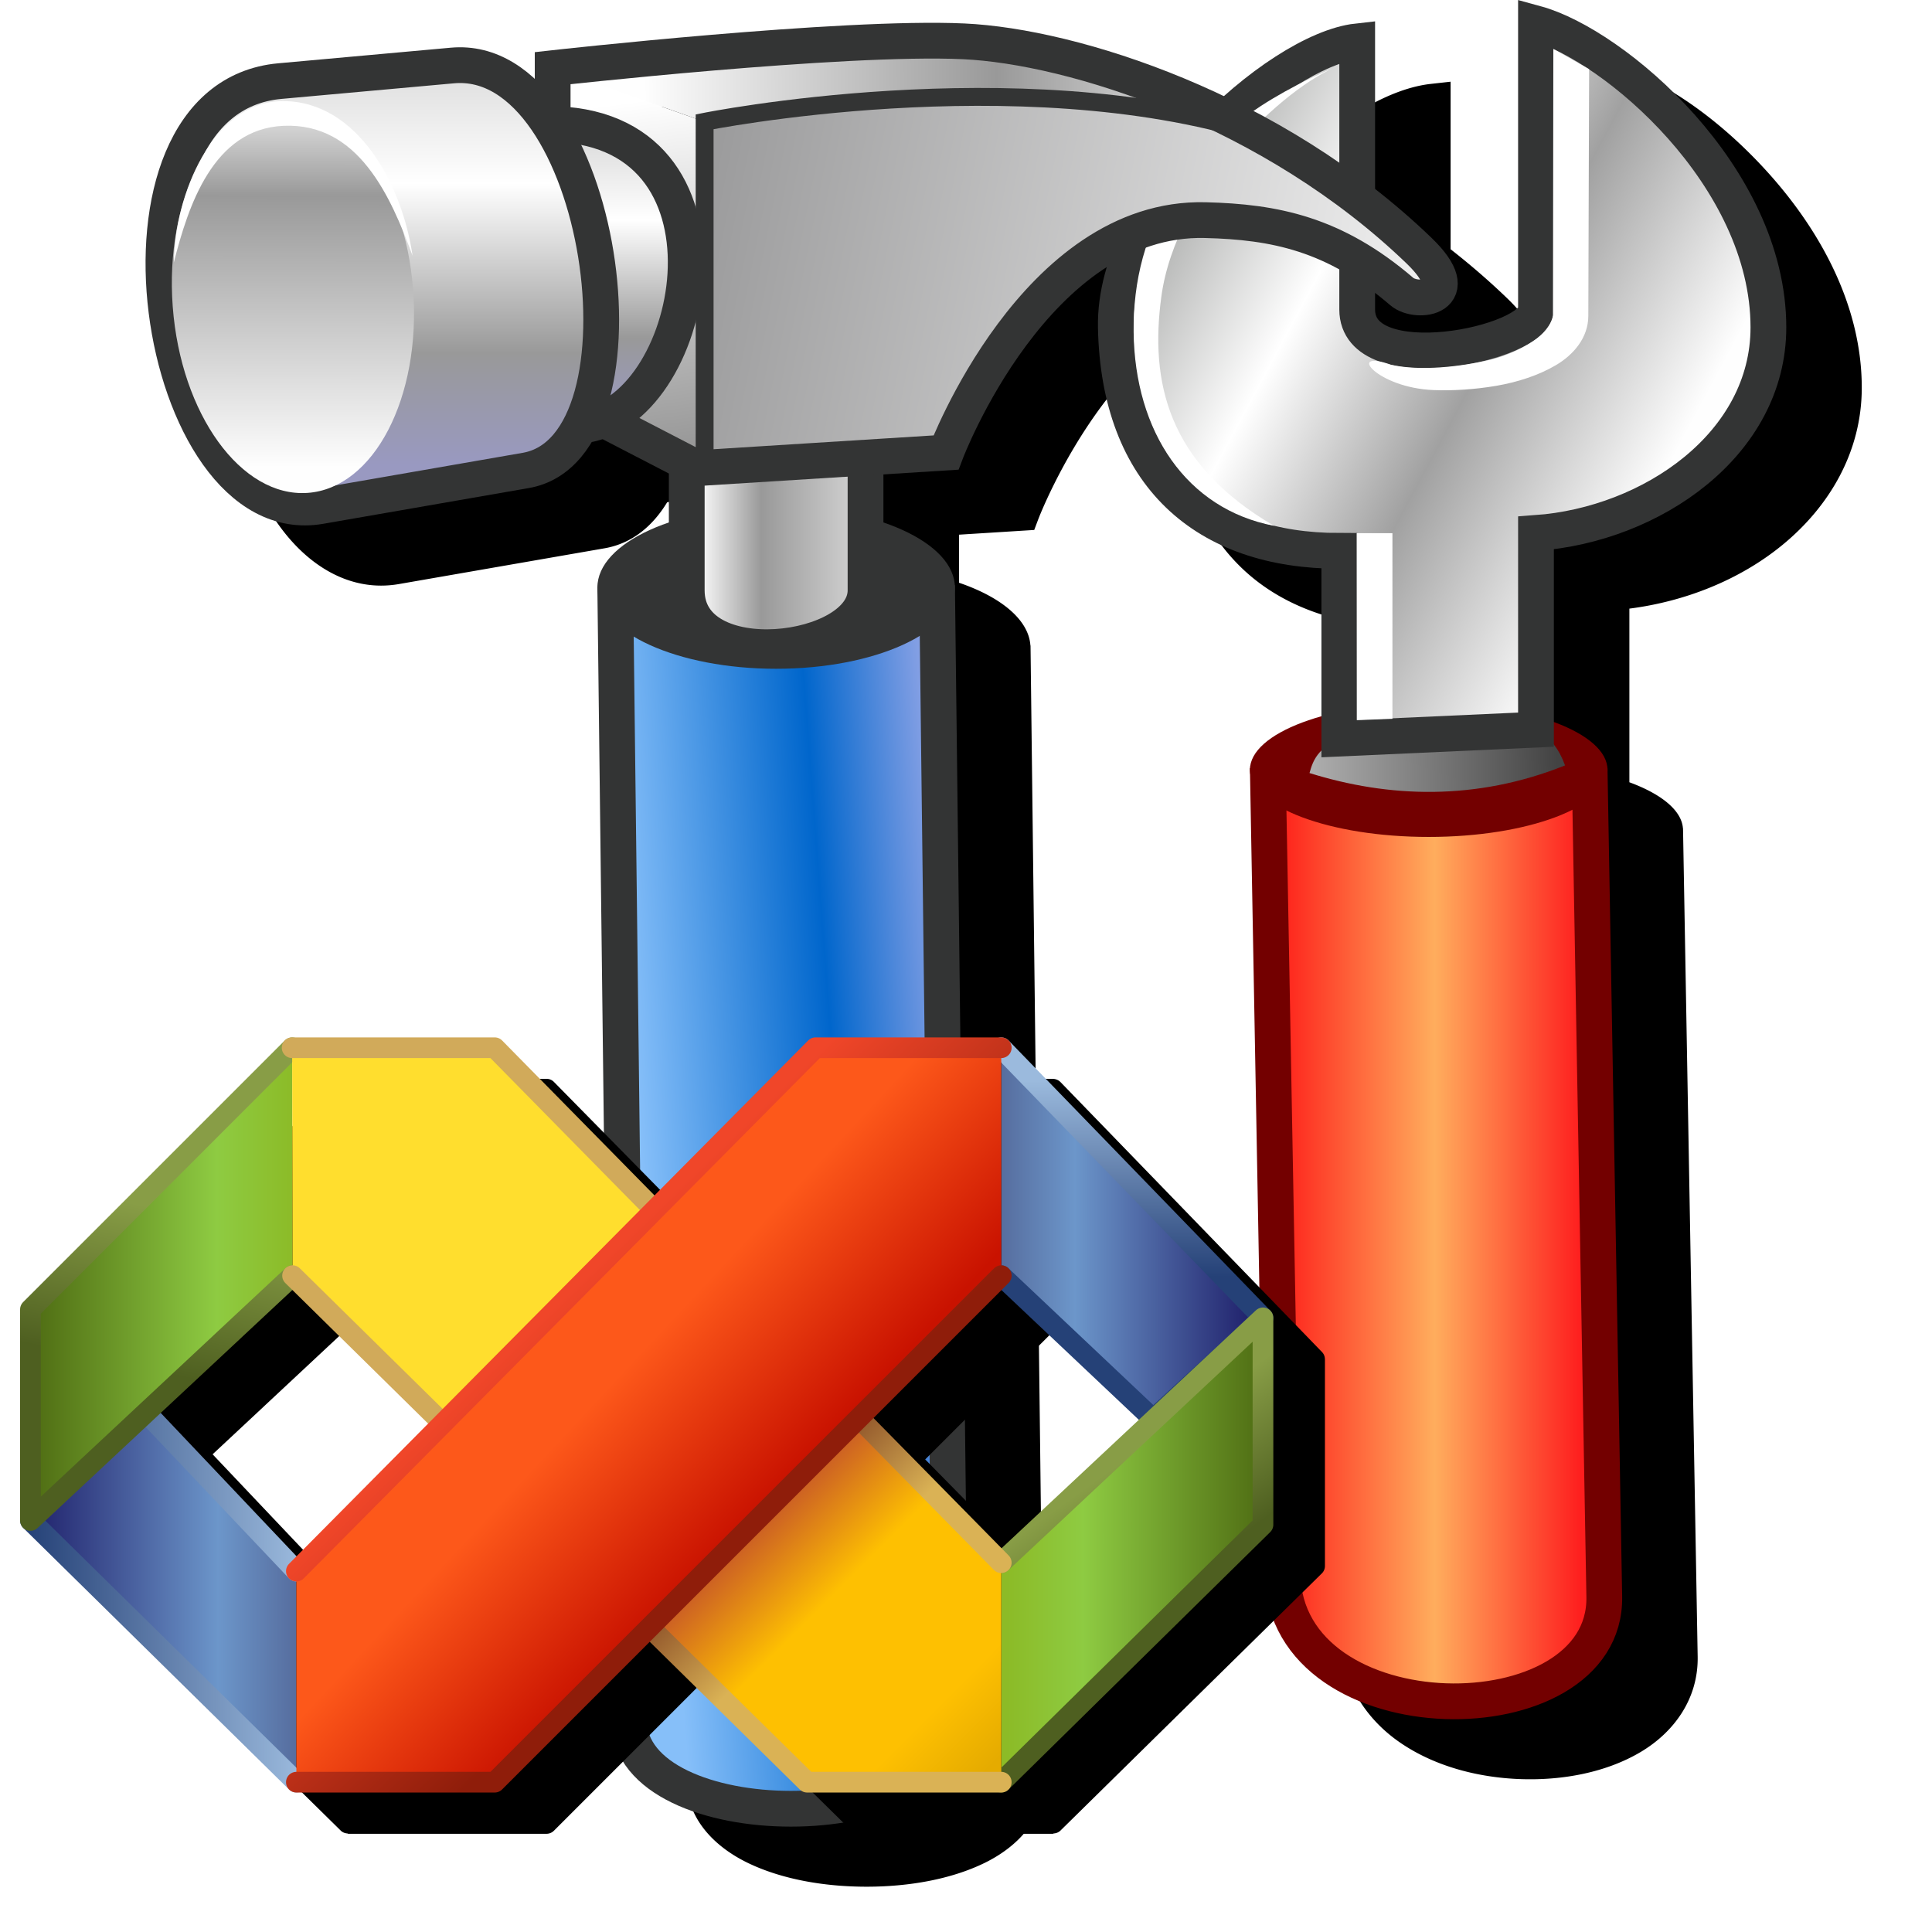 <svg version="1.1" viewBox="0 0 256 256" xmlns="http://www.w3.org/2000/svg" xmlns:xlink="http://www.w3.org/1999/xlink">
<defs>
<linearGradient id="linearGradient1260">
<stop stop-color="#ddd" offset="0"/>
<stop stop-color="#fff" offset=".291"/>
<stop stop-color="#999" offset=".717"/>
<stop stop-color="#9999c1" offset="1"/>
</linearGradient>
<linearGradient id="linearGradient1244" x1="-69.865" x2="-71.28" y1="26.488" y2="45.987" gradientTransform="matrix(1 0 0 .971 -2.707 -4.896)" gradientUnits="userSpaceOnUse">
<stop stop-color="#d2d2d2" offset="0"/>
<stop stop-color="#999" offset=".2"/>
<stop stop-color="#fefefe" offset="1"/>
</linearGradient>
<linearGradient id="linearGradient1262" x1="-60.783" x2="-60.783" y1="22.459" y2="44.747" gradientUnits="userSpaceOnUse" xlink:href="#linearGradient1260"/>
<linearGradient id="linearGradient1289" x1="-54.693" x2="-54.693" y1="26.506" y2="41.963" gradientUnits="userSpaceOnUse" xlink:href="#linearGradient1260"/>
<linearGradient id="linearGradient1297" x1="-53.147" x2="-35.619" y1="67.819" y2="66.492" gradientUnits="userSpaceOnUse">
<stop stop-color="#86bff9" offset="0"/>
<stop stop-color="#06c" offset=".63"/>
<stop stop-color="#839fe4" offset="1"/>
</linearGradient>
<linearGradient id="linearGradient1307" x1="-39.851" x2="-48.858" y1="46.394" y2="46.394" gradientUnits="userSpaceOnUse">
<stop stop-color="#d2d2d2" offset="0"/>
<stop stop-color="#999" offset=".6"/>
<stop stop-color="#fefefe" offset="1"/>
</linearGradient>
<linearGradient id="linearGradient1325" x1="-47.534" x2="-8.233" y1="26.286" y2="34.136" gradientUnits="userSpaceOnUse">
<stop stop-color="#9c9c9d" offset="0"/>
<stop stop-color="#efefef" offset="1"/>
</linearGradient>
<linearGradient id="linearGradient1335" x1="-49.587" x2="-52.184" y1="43.515" y2="24.325" gradientUnits="userSpaceOnUse">
<stop stop-color="#999" offset="0"/>
<stop stop-color="#fff" offset="1"/>
</linearGradient>
<linearGradient id="linearGradient1348" x1="-22.712" x2="-51.827" y1="24.086" y2="24.178" gradientUnits="userSpaceOnUse">
<stop stop-color="#d2d2d2" offset="0"/>
<stop stop-color="#999" offset=".323"/>
<stop stop-color="#fefefe" offset="1"/>
</linearGradient>
<linearGradient id="linearGradient1364" x1="-21.455" x2="5.203" y1="30.997" y2="45.3" gradientUnits="userSpaceOnUse">
<stop stop-color="#babbba" offset="0"/>
<stop stop-color="#fff" offset=".262"/>
<stop stop-color="#a1a1a1" offset=".607"/>
<stop stop-color="#fefefe" offset="1"/>
</linearGradient>
<linearGradient id="linearGradient1396" x1="-14.374" x2="-.716" y1="61.198" y2="60.966" gradientUnits="userSpaceOnUse">
<stop stop-color="#adadad" offset="0"/>
<stop stop-color="#434343" offset="1"/>
</linearGradient>
<linearGradient id="linearGradient1404" x1="-15.815" x2=".6" y1="88.887" y2="88.887" gradientUnits="userSpaceOnUse">
<stop stop-color="#fe281e" offset="0"/>
<stop stop-color="#ffad5d" offset=".5"/>
<stop stop-color="#fe1e1e" offset="1"/>
</linearGradient>
<filter id="filter1241" x="-.114" y="-.103" width="1.228" height="1.205" color-interpolation-filters="sRGB">
<feGaussianBlur stdDeviation="10.336"/>
</filter>
<linearGradient id="linearGradient135223">
<stop stop-color="#889d46" offset="0"/>
<stop stop-color="#4e5f20" offset="1"/>
</linearGradient>
<linearGradient id="linearGradient98871">
<stop stop-color="#254177" offset="0"/>
<stop stop-color="#9bbadd" offset="1"/>
</linearGradient>
<linearGradient id="linearGradient2574" x1="-30.953" x2="-47.788" y1="11.537" y2="-4.166" gradientUnits="userSpaceOnUse">
<stop stop-color="#c91200" offset="0"/>
<stop stop-color="#fd581a" offset="1"/>
</linearGradient>
<linearGradient id="linearGradient45897" x1="-1.631" x2="29.084" y1="-22.743" y2="-22.743" gradientUnits="userSpaceOnUse">
<stop stop-color="#556b9c" offset="0"/>
<stop stop-color="#6c96ca" offset=".3"/>
<stop stop-color="#1e1e69" offset="1"/>
</linearGradient>
<linearGradient id="linearGradient98873" x1="1.311" x2="1.311" y1="-17.354" y2="-40.554" gradientUnits="userSpaceOnUse" xlink:href="#linearGradient98871"/>
<linearGradient id="linearGradient109036" x1="-.432" x2="29.568" y1="17.5" y2="17.5" gradientUnits="userSpaceOnUse">
<stop stop-color="#8cbb27" offset="0"/>
<stop stop-color="#8ecb42" offset=".3"/>
<stop stop-color="#506e14" offset="1"/>
</linearGradient>
<linearGradient id="linearGradient135225" x1="5.568" x2="14.568" y1="10" y2="22.5" gradientUnits="userSpaceOnUse" xlink:href="#linearGradient135223"/>
<linearGradient id="linearGradient156985" x1="-55.145" x2="-2.85" y1="-10.98" y2="41.145" gradientUnits="userSpaceOnUse">
<stop stop-color="#ffde2e" offset="0"/>
<stop stop-color="#c75627" offset=".451"/>
<stop stop-color="#fec001" offset=".627"/>
<stop stop-color="#fec001" offset=".871"/>
<stop stop-color="#e5ab00" offset="1"/>
</linearGradient>
<linearGradient id="linearGradient223860" x1="-46.372" x2="-4.46" y1="-19.953" y2="21.966" gradientUnits="userSpaceOnUse">
<stop stop-color="#d1aa5a" offset="0"/>
<stop stop-color="#8e5229" offset=".563"/>
<stop stop-color="#dab255" offset=".773"/>
<stop stop-color="#dab255" offset="1"/>
</linearGradient>
<linearGradient id="linearGradient277620" x1="-116.63" x2="-84.132" y1="20.532" y2="20.532" gradientUnits="userSpaceOnUse">
<stop stop-color="#1e1e69" offset="0"/>
<stop stop-color="#6c96ca" offset=".7"/>
<stop stop-color="#556b9c" offset="1"/>
</linearGradient>
<linearGradient id="linearGradient277669" x1="-116.63" x2="-84.132" y1="20.532" y2="20.532" gradientUnits="userSpaceOnUse" xlink:href="#linearGradient98871"/>
<linearGradient id="linearGradient277928" x1="-115.43" x2="-84.932" y1="-15" y2="-15" gradientUnits="userSpaceOnUse">
<stop stop-color="#506e14" offset="0"/>
<stop stop-color="#8ecb42" offset=".7"/>
<stop stop-color="#8cbb27" offset="1"/>
</linearGradient>
<linearGradient id="linearGradient278186" x1="-94.432" x2="-98.432" y1="-24" y2="-5.5" gradientUnits="userSpaceOnUse" xlink:href="#linearGradient135223"/>
<filter id="filter1281" x="-.087" y="-.144" width="1.173" height="1.287" color-interpolation-filters="sRGB">
<feGaussianBlur stdDeviation="8.739"/>
</filter>
<linearGradient id="linearGradient1414" x1="-49.969" x2="-26.589" y1="-17.76" y2="6.38" gradientUnits="userSpaceOnUse">
<stop stop-color="#f04629" offset="0"/>
<stop stop-color="#8f1d0a" offset="1"/>
</linearGradient>
</defs>
<g transform="translate(-12.568)">
<path d="m223.73 8v40.717c-0.018 0.022-0.041 0.066-0.191 0.195-0.368 0.315-1.114 0.772-2.078 1.188-1.929 0.83-4.717 1.543-7.447 1.824s-5.427 0.097-7.094-0.506c-0.834-0.302-1.379-0.681-1.682-1.039-0.303-0.358-0.457-0.688-0.457-1.379v-2.195c0.663 0.51 1.33 1.042 2.01 1.625 1.077 0.924 2.269 1.233 3.482 1.324 1.214 0.091 2.51-0.037 3.744-0.898s1.988-2.868 1.553-4.519c-0.436-1.652-1.518-3.102-3.307-4.826-2.406-2.318-4.912-4.473-7.482-6.484v-22.201l-2.631 0.293c-5.289 0.588-11.517 4.294-17.377 9.592-12.943-6.173-25.573-9.197-34.361-9.604-16.66-0.77-54.854 3.564-54.854 3.564l-2.106 0.236v3.562c-3.089-2.836-6.862-4.543-11.121-4.158l-22.867 2.068c-7.25 0.656-12.294 5.514-14.914 11.742s-3.179 13.896-2.244 21.354c0.935 7.457 3.365 14.709 7.191 20.078 3.826 5.369 9.461 8.964 15.938 7.838l27.24-4.738c3.648-0.634 6.383-2.95 8.293-6.094 0.498-0.098 0.988-0.224 1.465-0.381l8.785 4.551v6.49a23.682 10.77 0 0 0-9.451 8.488h-0.023l1.803 150.27c0.06 4.973 3.621 8.693 8.104 10.863 4.482 2.17 10.105 3.156 15.723 3.158 5.617 2e-3 11.219-0.98 15.662-3.152s7.944-5.93 7.885-10.898l-1.803-150.42h-0.018a23.682 10.77 0 0 0-9.457-8.312v-6.369l9.965-0.625 0.541-1.432s2.871-7.564 8.422-15.031c2.899-3.9 6.462-7.665 10.643-10.348-0.774 2.637-1.2 5.32-1.147 8.008 0.205 10.266 3.359 18.372 9.014 23.824 5.157 4.972 12.313 7.503 20.596 7.93v19.736a23.689 8.883 0 0 0-9.441 6.865h-0.033l4e-3 0.189a23.689 8.883 0 0 0-6e-3 0.033 23.689 8.883 0 0 0 6e-3 0.043l1.938 106.52c0.114 6.258 3.374 11.183 7.9 14.312s10.275 4.666 15.979 4.869c5.704 0.203 11.392-0.919 15.861-3.545 4.469-2.626 7.732-7.072 7.633-12.695l-1.941-109.74h-0.012a23.689 8.883 0 0 0-7.096-6.106v-23.008c7.415-0.946 14.655-3.821 20.297-8.451 6.202-5.09 10.496-12.315 10.496-20.824 0-10.815-5.448-20.648-12.113-28.152s-14.439-12.766-20.424-14.4z" color="#000000" filter="url(#filter1241)" stroke-width="4.737" style="-inkscape-stroke:none"/>
<g transform="matrix(2.369 0 0 2.369 220.67 -44.271)">
<path d="m-35.432 51.432 0.761 63.505c0.079 6.562-17.921 6.562-18-0.011l-0.761-63.442" fill="url(#linearGradient1297)" stroke="#333434" stroke-width="2"/>
<ellipse cx="-44.432" cy="51.547" rx="9.998" ry="4.547" fill="#333434" fill-rule="evenodd"/>
<path d="m-49.432 44.5v7.208c0 4.825 10 3.611 10 0v-7.208" fill="url(#linearGradient1307)" stroke="#333434" stroke-width="2"/>
<path d="m-16.932 61.638 0.82 45.084c0.169 9.277 18.142 9.277 18 1.278l-0.82-46.332" fill="url(#linearGradient1404)" stroke="#730000" stroke-width="2"/>
<ellipse cx="-7.932" cy="61.75" rx="10.001" ry="3.75" fill="#730000" fill-rule="evenodd"/>
<path d="m-12.932 60c-1.186 0.571-1.464 1.174-1.667 1.926 4.412 1.378 9.293 1.574 14.293-0.426-0.339-0.919-0.762-1.485-1.626-2" fill="url(#linearGradient1396)"/>
<path d="m-1.932 59.5v-11c6.491-0.47 13-4.981 13-11.5 0-8.451-8.632-15.807-13-17v16c0 1.943-10 4-10 0v-15c-4.5 0.5-13.644 8.765-13.5 16 0.165 8.287 5 12.5 12.5 12.5v10.5z" fill="url(#linearGradient1364)" stroke="#333434" stroke-width="2"/>
<path d="m-12.932 22.352c-8.94 3.681-11.561 9.316-11.504 14.899 0.057 5.572 2.955 9.912 7.848 10.846-5.993-3.502-6.934-8.09-6.3-12.807 0.816-6.077 6.891-11.774 9.956-12.937z" color="#000000" color-rendering="auto" dominant-baseline="auto" fill="#fff" image-rendering="auto" shape-rendering="auto" solid-color="#000000" stop-color="#000000" style="font-feature-settings:normal;font-variant-alternates:normal;font-variant-caps:normal;font-variant-east-asian:normal;font-variant-ligatures:normal;font-variant-numeric:normal;font-variant-position:normal;font-variation-settings:normal;inline-size:0;isolation:auto;mix-blend-mode:normal;shape-margin:0;shape-padding:0;text-decoration-color:#000000;text-decoration-line:none;text-decoration-style:solid;text-indent:0;text-orientation:mixed;text-transform:none;white-space:normal"/>
<path d="m-48.432 45v-19.5l11.322-1.192 5.308-0.079 5.599 0.287 6.336 0.884 3.596 1.315 6.246 4.801 2.75 2.236-0.196 1.221-1.506 0.195-3.531-2.323-4.875-1.455-4.072-0.392-4.756 1.561-3.358 2.937-4.172 5.431-1.192 3.073z" fill="url(#linearGradient1325)"/>
<path d="m-48.432 45-6.989-3.438-1.511-19.063 8.5 3z" fill="url(#linearGradient1335)"/>
<path d="m-48.432 25.5-8.5-3 17.724-1.637 7.322 0.261 6.582 1.535 7.731 3.466-4.748-1.117-8.916-0.955-12.579 0.681z" fill="url(#linearGradient1348)"/>
<path d="m-48.432 45v-19.5s17.471-3.517 30.859 0.625" fill="none" stroke="#333434"/>
<path d="m-48.836 44.873 13.904-0.873s5.003-13.237 14.5-13c3.879 0.097 7.218 0.754 11 4 0.848 0.728 3.701 0.35 0.965-2.287-8.201-7.904-19.373-11.431-25.465-11.713-6.782-0.314-23 1.5-23 1.5v18.18z" fill="none" stroke="#333434" stroke-width="2"/>
<path d="m-56.707 25.632c10.993 0.424 7.775 16.368 1.275 16.868" fill="url(#linearGradient1289)" stroke="#333434" stroke-width="2"/>
<path d="m-62.538 22.351c8.431-0.763 11.584 21.349 4.105 22.649l-11.5 2c-9.201 1.6-12.983-22.806-2.26-23.776z" fill="url(#linearGradient1262)" stroke="#333434" stroke-width="2"/>
<ellipse transform="matrix(.998 -.07 .075 .997 0 0)" cx="-73.879" cy="30.289" rx="6.736" ry="10.92" fill="url(#linearGradient1244)" fill-rule="evenodd"/>
<path d="m-72.018 24.342c-3.95 0-6.071 5.315-6.103 9.025 0.804-3.151 2.19-7.47 6.137-7.642 4.199-0.182 5.995 3.961 7.216 7.262-0.581-3.981-3.081-8.645-7.25-8.645z" color="#000000" color-rendering="auto" dominant-baseline="auto" fill="#fff" fill-rule="evenodd" image-rendering="auto" shape-rendering="auto" solid-color="#000000" stop-color="#000000" style="font-feature-settings:normal;font-variant-alternates:normal;font-variant-caps:normal;font-variant-east-asian:normal;font-variant-ligatures:normal;font-variant-numeric:normal;font-variant-position:normal;font-variation-settings:normal;inline-size:0;isolation:auto;mix-blend-mode:normal;shape-margin:0;shape-padding:0;text-decoration-color:#000000;text-decoration-line:none;text-decoration-style:solid;text-indent:0;text-orientation:mixed;text-transform:none;white-space:normal"/>
<path d="m-0.961 21.423-0.021 14.914c-0.056 0.358-0.335 0.846-0.899 1.28-0.579 0.445-1.624 0.957-2.614 1.193-1.641 0.392-3.904 0.647-5.536 0.283-2.556-0.918-0.822 1.289 2.375 1.413 1.066 0.041 2.297-0.031 3.502-0.238s2.379-0.589 3.346-1.161c0.965-0.571 1.801-1.521 1.803-2.746 0 0 0.033-9.162 0.045-13.804z" color="#000000" color-rendering="auto" dominant-baseline="auto" fill="#fff" image-rendering="auto" shape-rendering="auto" solid-color="#000000" stop-color="#000000" style="font-feature-settings:normal;font-variant-alternates:normal;font-variant-caps:normal;font-variant-east-asian:normal;font-variant-ligatures:normal;font-variant-numeric:normal;font-variant-position:normal;font-variation-settings:normal;inline-size:0;isolation:auto;mix-blend-mode:normal;shape-margin:0;shape-padding:0;text-decoration-color:#000000;text-decoration-line:none;text-decoration-style:solid;text-indent:0;text-orientation:mixed;text-transform:none;white-space:normal"/>
<g fill="#fff" shape-rendering="auto">
<path d="m-11.434 59.399v-9.992" color="#000000" color-rendering="auto" dominant-baseline="auto" image-rendering="auto" solid-color="#000000" stop-color="#000000" style="font-feature-settings:normal;font-variant-alternates:normal;font-variant-caps:normal;font-variant-east-asian:normal;font-variant-ligatures:normal;font-variant-numeric:normal;font-variant-position:normal;font-variation-settings:normal;inline-size:0;isolation:auto;mix-blend-mode:normal;shape-margin:0;shape-padding:0;text-decoration-color:#000000;text-decoration-line:none;text-decoration-style:solid;text-indent:0;text-orientation:mixed;text-transform:none;white-space:normal"/>
<path d="m-11.961 48.51 0.007 10.458 1.993-0.076v-10.382z" color="#000000" color-rendering="auto" dominant-baseline="auto" image-rendering="auto" solid-color="#000000" stop-color="#000000" style="font-feature-settings:normal;font-variant-alternates:normal;font-variant-caps:normal;font-variant-east-asian:normal;font-variant-ligatures:normal;font-variant-numeric:normal;font-variant-position:normal;font-variation-settings:normal;inline-size:0;isolation:auto;mix-blend-mode:normal;shape-margin:0;shape-padding:0;text-decoration-color:#000000;text-decoration-line:none;text-decoration-style:solid;text-indent:0;text-orientation:mixed;text-transform:none;white-space:normal"/>
</g>
</g>
</g>
<g transform="matrix(.685 0 0 .685 -5.918 100.83)">
<path d="m75.181 61.49a2 2 0 0 0-0.164 0.068 2 2 0 0 0-1.252 0.518l-50.611 50.611a2 2 0 0 0-0.586 1.414v40.816a2 2 0 0 0 0.07 0.234 2 2 0 0 0 0.176 0.586 2 2 0 0 0 0.234 0.404 2 2 0 0 0 0.117 0.201l51.428 50.611a2 2 0 0 0 1.24 0.508 2 2 0 0 0 0.162 0.066h38.367a2 2 0 0 0 1.416-0.586l28.562-28.562 29.027 28.574a2 2 0 0 0 1.402 0.574h37.551a2 2 0 0 0 0.156-0.065 2 2 0 0 0 1.248-0.51l50.611-49.795a2 2 0 0 0 0.598-1.426v-40a2 2 0 0 0-8e-3 -0.027 2 2 0 0 0-0.318-1.062 2 2 0 0 0-0.014-0.018 2 2 0 0 0-0.225-0.283l-50.611-52.246a2 2 0 0 0-0.016-0.01 2 2 0 0 0-0.555-0.385 2 2 0 0 0-0.17-0.07 2 2 0 0 0-0.611-0.131 2 2 0 0 0-0.053-0.012 2 2 0 0 0-0.014 2e-3 2 2 0 0 0-0.019-2e-3h-35.918a2 2 0 0 0-1.42 0.592l-29.725 29.967-29.469-29.961a2 2 0 0 0-1.428-0.598zm0.047 48.852 26.25 25.842-25.449 25.656-26.262-27.719zm137.13 0.018 26.568 25.092-26.551 24.838-24.766-25.182z" color="#000000" filter="url(#filter1281)" stroke-linecap="round" stroke-linejoin="round" stroke-width="4" style="-inkscape-stroke:none;mix-blend-mode:normal"/>
<g transform="matrix(1.633 0 0 1.633 204.17 128.09)" stroke-width="2.45">
<g>
<g stroke-linecap="round" stroke-linejoin="round" stroke-width="2.45">
<path d="m-1.131-44.468 31 32-13 12-18-17" fill="url(#linearGradient45897)" stroke="url(#linearGradient98873)"/>
<path d="m-1.131 16.532 31-29v24.5l-31 30.5" fill="url(#linearGradient109036)" stroke="url(#linearGradient135225)"/>
<path d="m-84.632 42.532-31.5-31 13.5-13 18 19" fill="url(#linearGradient277620)" stroke="url(#linearGradient277669)"/>
<path d="m-85.132-44.468-31 31v25l31.052-29" fill="url(#linearGradient277928)" stroke="url(#linearGradient278186)"/>
</g>
<path d="m-1.131 42.532h-23l-60.948-60-0.052-27h24l60 61z" fill="url(#linearGradient156985)"/>
</g>
<path d="m-85.132-44.468h24l60 61m0 26h-23l-60.948-60" fill="none" stroke="url(#linearGradient223860)" stroke-linecap="round" stroke-linejoin="round" stroke-width="2.45"/>
<path d="m-1.131-17.468-60 60h-23.5v-25l61.5-62h22z" fill="url(#linearGradient2574)"/>
<path d="m-1.131-17.468-60 60h-23.5m0-25 61.5-62h22" fill="none" stroke="url(#linearGradient1414)" stroke-linecap="round" stroke-linejoin="round" stroke-width="2.45"/>
</g>
</g>
</svg>
